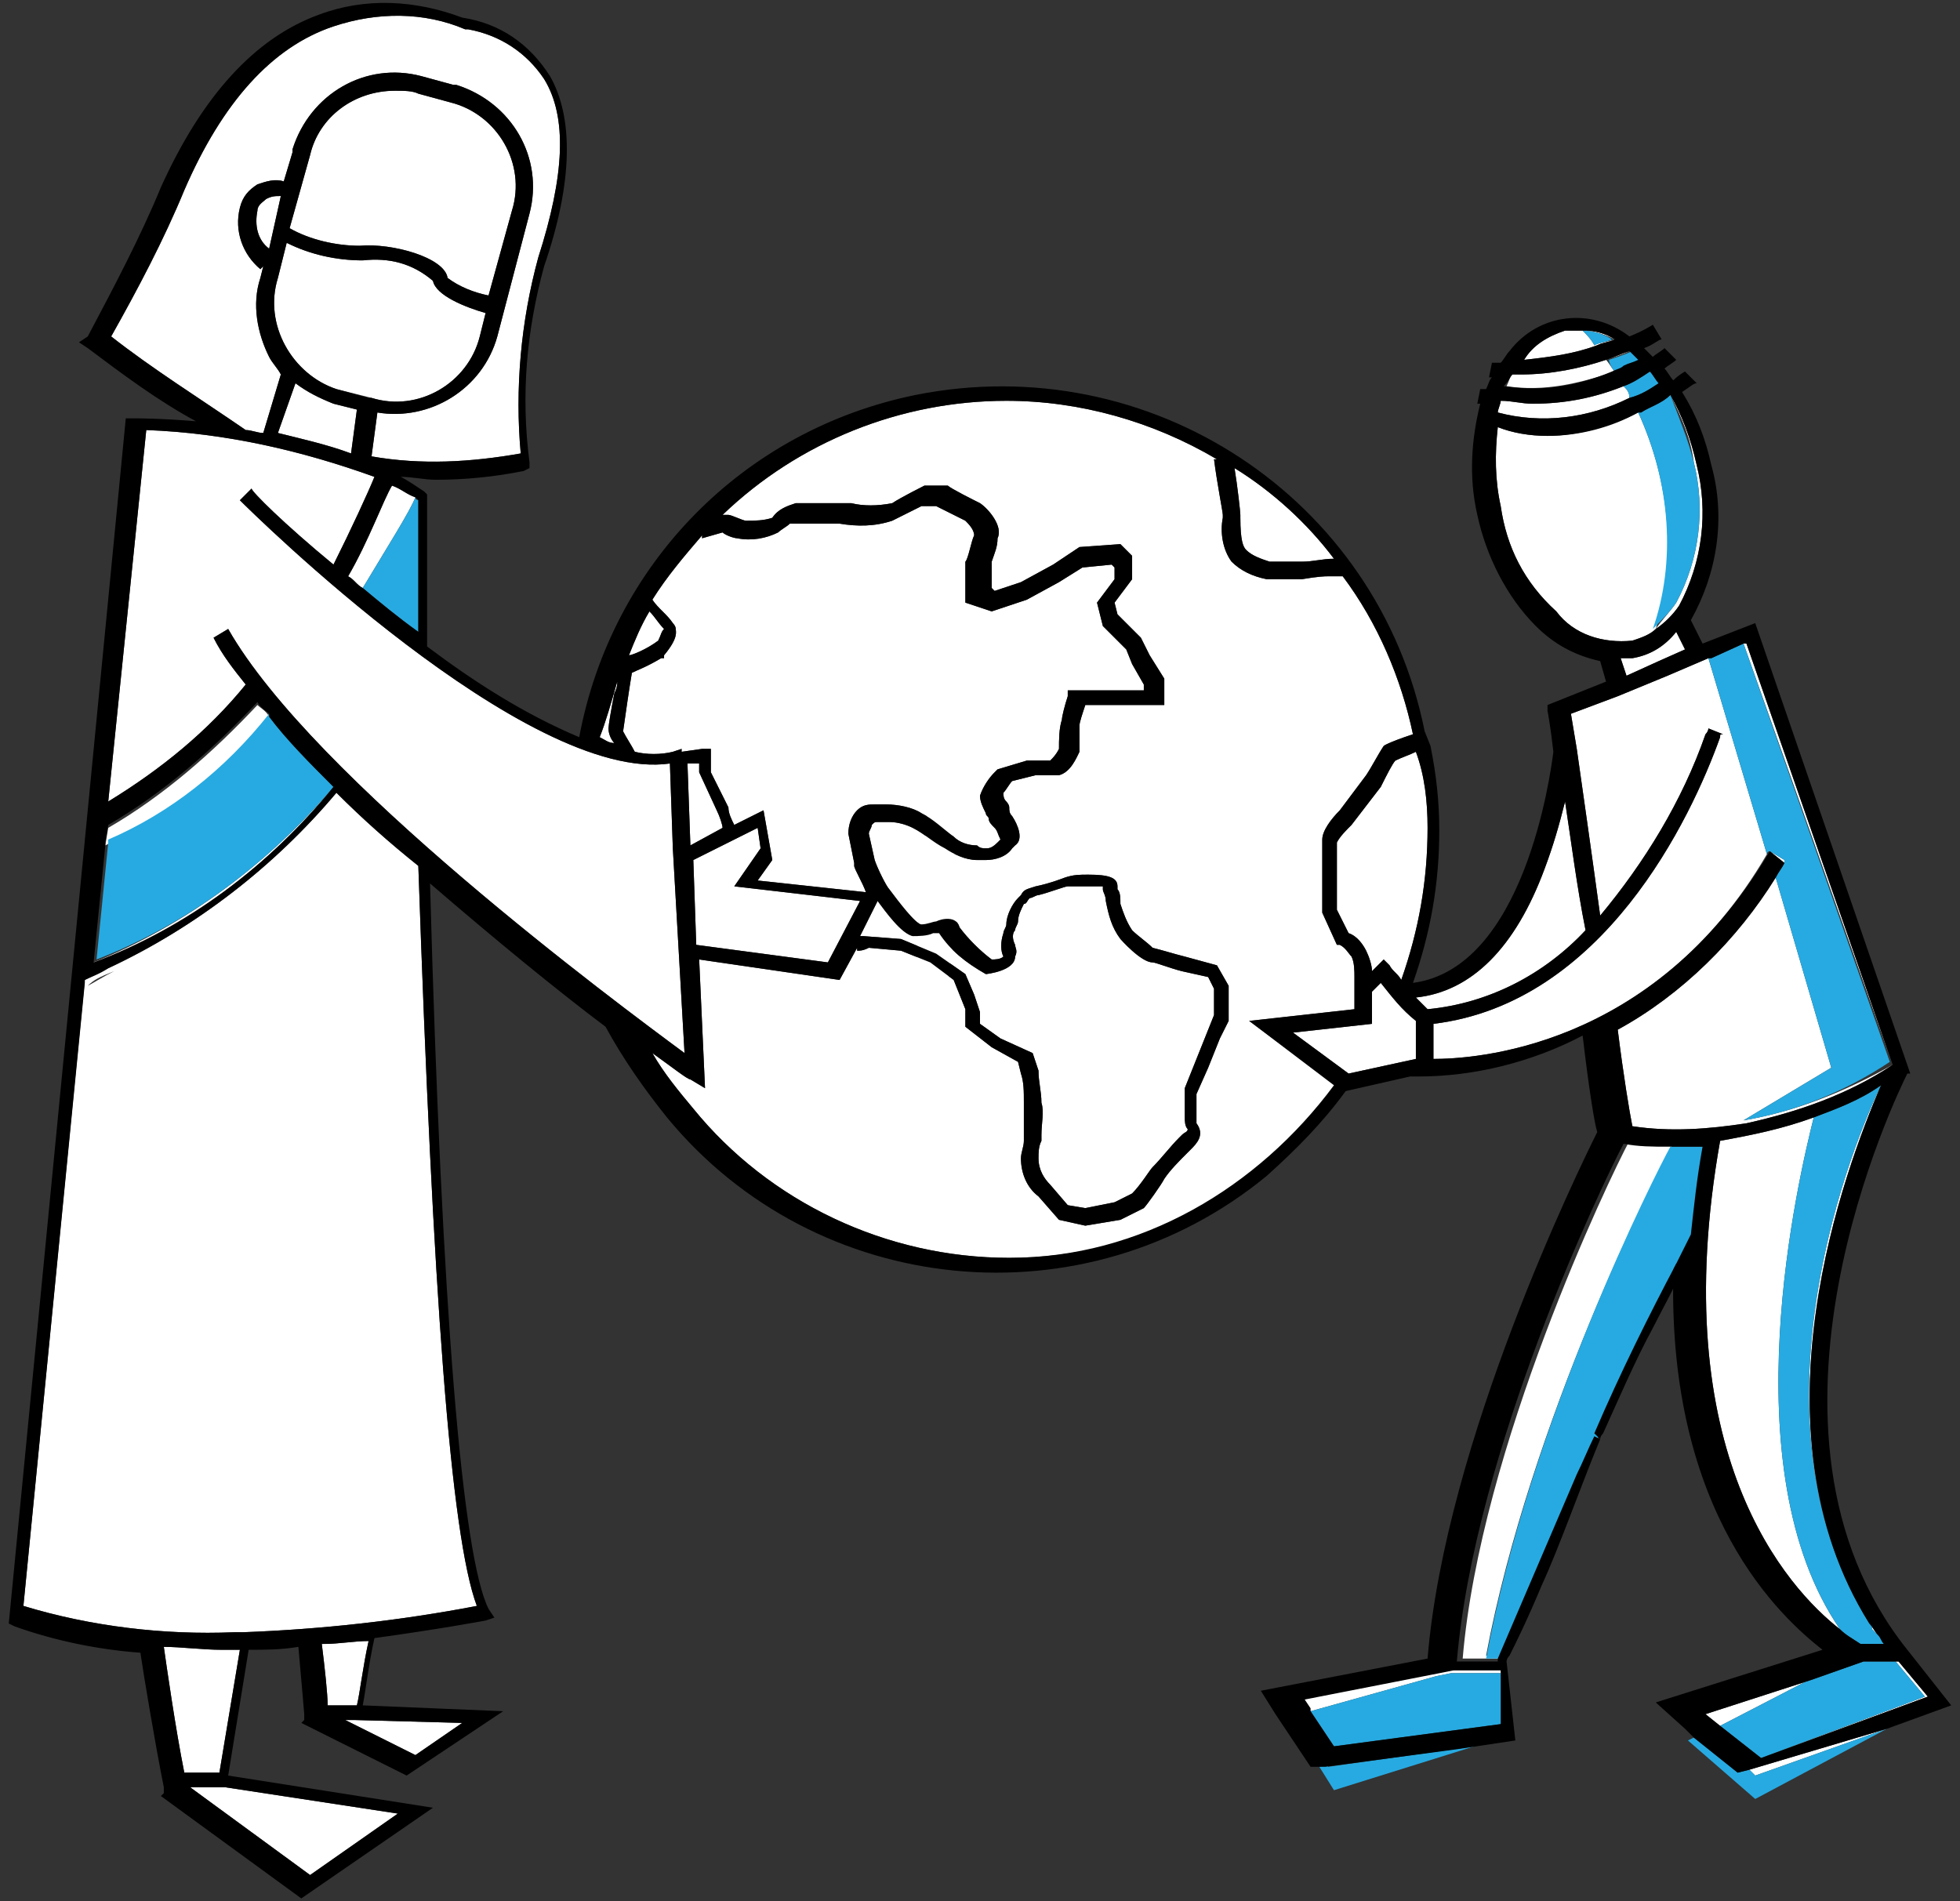 <?xml version="1.0" encoding="UTF-8" standalone="no"?>
<!-- Generator: Adobe Illustrator 27.9.0, SVG Export Plug-In . SVG Version: 6.00 Build 0)  -->

<svg
   version="1.1"
   id="Layer_1"
   x="0px"
   y="0px"
   viewBox="0 0 67 65"
   xml:space="preserve"
   sodipodi:docname="Change-the-world.svg"
   inkscape:version="1.1.2 (0a00cf5339, 2022-02-04)"
   width="67"
   height="65"
   xmlns:inkscape="http://www.inkscape.org/namespaces/inkscape"
   xmlns:sodipodi="http://sodipodi.sourceforge.net/DTD/sodipodi-0.dtd"
   xmlns="http://www.w3.org/2000/svg"
   xmlns:svg="http://www.w3.org/2000/svg"><rect x="0" y="0" width="67" height="65" fill="#333333" stroke="none"/><defs
   id="defs136" /><sodipodi:namedview
   id="namedview134"
   pagecolor="#ffffff"
   bordercolor="#666666"
   borderopacity="1.0"
   inkscape:pageshadow="2"
   inkscape:pageopacity="0"
   inkscape:pagecheckerboard="0"
   showgrid="false"
   inkscape:zoom="5.8456376"
   inkscape:cx="10.862801"
   inkscape:cy="39.687715"
   inkscape:window-width="1916"
   inkscape:window-height="1029"
   inkscape:window-x="1920"
   inkscape:window-y="49"
   inkscape:window-maximized="1"
   inkscape:current-layer="Layer_1" />
<style
   type="text/css"
   id="style2">
	.st0{fill:#FFFFFF;}
	.st1{fill:#27AAE1;}
</style>


<path
   id="Path_1805"
   class="st0"
   d="m 31.5,40 1.3,-9.3 -0.8,-7 -1.2,16.1 z" />


<g
   id="g131"
   transform="translate(-6.2,-3.798)">
	<path
   class="st0"
   d="m 29.2,29.5 0.3,-0.1 v 0.1 l 0.7,-0.1 h 0.3 v 0.8 l 0.6,1.2 c 0,0.2 0.1,0.4 0.2,0.6 l 1,-0.5 0.3,1.7 -0.5,0.7 3.7,0.4 C 35.7,34 35.4,33.5 35.4,33.4 v -0.1 l -0.2,-1 c 0,-0.3 0.1,-0.6 0.3,-0.8 0.2,-0.2 0.4,-0.2 0.6,-0.2 0.1,0 0.2,0 0.4,0 0.4,0 0.9,0.1 1.2,0.3 0.4,0.2 0.7,0.5 1.1,0.8 0.2,0.2 0.5,0.3 0.8,0.3 0.1,0.1 0.2,0.1 0.3,0.1 0.1,0 0.2,0 0.4,-0.2 l 0.1,-0.1 C 40.3,32.3 40.3,32.2 40.2,32.1 40.1,32 40,31.9 40,31.8 40,31.7 39.9,31.7 39.9,31.6 39.8,31.4 39.7,31.2 39.7,31 39.8,30.7 40,30.4 40.2,30.2 l 0.1,-0.1 1,-0.3 h 0.1 c 0.2,0 0.5,0 0.7,0 0.1,-0.1 0.2,-0.2 0.3,-0.4 0,-0.3 0,-0.7 0.1,-1 0,-0.1 0.1,-0.5 0.2,-0.8 v -0.2 h 2.6 V 27.2 L 44.9,26.5 44.7,26 43.9,25.2 43.7,24.4 44.3,23.6 v -0.4 l -0.1,-0.1 -1,0.1 -0.8,0.5 -1.1,0.6 -1.2,0.4 -0.9,-0.3 V 23 c 0.1,-0.1 0.2,-0.7 0.3,-0.9 0,-0.2 -0.2,-0.4 -0.3,-0.5 -0.2,-0.1 -0.8,-0.4 -1,-0.5 h -0.5 c -0.2,0.1 -0.8,0.4 -1,0.5 -0.6,0.2 -1.2,0.2 -1.8,0.1 -0.1,0 -0.3,0 -0.4,0 -0.2,0 -0.4,0 -0.6,0 -0.2,0 -0.3,0 -0.5,0 -0.1,0 -0.1,0 -0.2,0 -0.1,0.1 -0.3,0.2 -0.4,0.3 -0.4,0.2 -0.9,0.3 -1.4,0.2 -0.1,0 -0.4,-0.1 -0.5,-0.2 l -0.7,0.2 v -0.1 c -0.6,0.7 -1.2,1.4 -1.7,2.2 0.2,0.3 0.5,0.5 0.7,0.8 0,0 0.1,0.1 0.1,0.2 0,0.1 0.1,0.3 -0.4,0.9 v 0.1 h -0.1 c -0.5,0.3 -0.8,0.4 -1,0.5 -0.1,0.6 -0.2,1.3 -0.3,2 0.1,0.2 0.3,0.5 0.4,0.7 0.4,0.1 0.9,0.1 1.3,0 z m 2.1,2.3 c 0,0 0.1,0 0,0 z"
   id="path9" />
	<path
   class="st0"
   d="m 29.7,29.9 0.1,2.8 1.1,-0.6 c 0,-0.1 -0.1,-0.4 -0.2,-0.6 l -0.6,-1.3 v -0.3 c 0,0 -0.4,0 -0.4,0 z"
   id="path11" />
	<path
   class="st0"
   d="m 39.9,37.1 c -0.7,-0.4 -1.2,-0.8 -1.6,-1.4 -0.1,0 -0.1,0 -0.2,0 -0.2,0.1 -0.5,0.1 -0.7,0.1 C 37,35.7 36.5,35 36.2,34.6 l -0.6,1.2 h 0.1 l 1.3,0.1 1.2,0.5 1,0.7 0.3,0.7 0.2,0.6 v 0.4 l 0.7,0.5 1.1,0.5 0.2,0.6 c 0,0.4 0.1,0.7 0.1,1.1 0.1,0.3 0,0.7 0,1.1 0,0 0,0.1 0,0.2 -0.1,0.2 -0.1,0.4 -0.1,0.6 0,0.4 0.2,0.7 0.4,0.9 l 0.6,0.7 0.6,0.1 1,-0.2 0.6,-0.3 c 0.3,-0.3 0.6,-0.8 0.7,-0.9 0.3,-0.3 0.6,-0.7 0.9,-1 l 0.1,-0.1 c 0.1,-0.1 0.2,-0.1 0.2,-0.2 -0.1,-0.1 -0.1,-0.3 -0.1,-0.4 0,-0.3 0,-0.6 0,-0.9 V 41 l 0.4,-1 0.4,-1 0.2,-0.5 V 37.6 L 47.5,37.2 46.6,37 c -0.4,-0.1 -0.9,-0.3 -1,-0.3 -0.4,0 -1.1,-0.8 -1.1,-0.8 -0.3,-0.4 -0.4,-0.8 -0.5,-1.3 0,-0.2 -0.1,-0.3 -0.1,-0.4 v -0.1 c -0.2,0 -0.3,0 -0.5,0 -0.2,0 -0.5,0 -0.7,0 -0.1,0 -0.6,0.2 -1,0.3 -0.1,0 -0.2,0.1 -0.3,0.1 -0.1,0.1 -0.1,0.2 -0.2,0.2 -0.1,0.2 -0.2,0.4 -0.2,0.6 0,0.1 -0.1,0.2 -0.1,0.3 -0.1,0.1 -0.1,0.3 0,0.5 0,0.1 0.1,0.2 0,0.4 0,0.5 -1,0.6 -1,0.6 z"
   id="path13" />
	<polygon
   class="st0"
   points="32.1,32.1 29.9,33.2 30,36.1 34.5,36.7 35.6,34.6 31.3,34.1 32.2,32.8 "
   id="polygon15" />
	<path
   class="st0"
   d="m 48.6,21.5 c 0,0.8 0.1,1 0.2,1.1 0.2,0.2 0.5,0.3 0.8,0.4 h 0.1 c 0.1,0 0.3,0 0.4,0 0.1,0 0.3,0 0.4,0 0.1,0 0.1,0 0.2,0 0.4,0 0.7,-0.1 1.1,-0.1 -0.9,-1.2 -2.1,-2.3 -3.4,-3.1 0.1,0.6 0.2,1.5 0.2,1.6 z"
   id="path17" />
	<path
   class="st0"
   d="m 28.9,25.3 c -0.2,-0.2 -0.3,-0.4 -0.5,-0.6 -0.3,0.5 -0.5,1 -0.7,1.5 0.1,0 0.6,-0.2 1,-0.5 0.1,-0.2 0.1,-0.3 0.2,-0.4 z"
   id="path19" />
	<path
   class="st0"
   d="m 18.9,17.4 c 1.6,0.5 3.3,-0.5 3.7,-2.1 l 0.2,-0.8 C 22.1,14.3 21.1,13.9 21,13.4 20.3,12.8 19.5,12.6 18.6,12.7 17.7,12.7 16.8,12.5 16,12.1 l -0.3,1.2 c -0.5,1.6 0.5,3.3 2,3.8 l 1.2,0.3 c 0,0 0,0 0,0 z"
   id="path21" />
	<path
   class="st0"
   d="m 53.4,30.7 -1,1.3 c -0.2,0.2 -0.4,0.4 -0.5,0.6 v 2.3 l 0.4,0.8 c 0.3,0.1 0.5,0.4 0.6,0.6 0.1,0.2 0.2,0.5 0.2,0.7 l 0.4,-0.4 0.2,0.2 c 0.1,0.2 0.3,0.3 0.4,0.5 0.6,-1.7 0.9,-3.4 0.9,-5.2 0,-0.9 -0.1,-1.8 -0.4,-2.6 -0.2,0.1 -0.5,0.2 -0.7,0.3 -0.1,0.1 -0.3,0.5 -0.5,0.9 z"
   id="path23" />
	<path
   class="st0"
   d="m 16.3,16.9 -0.6,1.7 c 0.8,0.2 1.7,0.4 2.5,0.7 l 0.2,-1.5 -0.8,-0.2 c -0.5,-0.2 -0.9,-0.4 -1.3,-0.7 z"
   id="path25" />
	<path
   class="st0"
   d="m 20.5,20.9 c 0,-0.1 -0.1,-0.1 0,0 -0.1,0 0,0 0,0 z"
   id="path27" />
	<path
   class="st0"
   d="m 27,28.7 c 0,-0.1 0.1,-0.7 0.2,-1.2 0.1,-0.2 0.1,-0.3 0.1,-0.4 -0.2,0.7 -0.4,1.4 -0.6,1.9 0.2,0.1 0.3,0.2 0.5,0.2 C 27.1,29.1 27,28.9 27,28.7 Z"
   id="path29" />
	<path
   class="st0"
   d="m 15.2,18.6 0.6,-2 C 15.7,16.4 15.5,16.2 15.4,16 15,15.2 14.8,14.2 15.1,13.3 L 15.2,12.9 15.1,13 C 14.5,12.5 14.2,11.7 14.4,10.9 14.5,10.5 14.7,10.3 15,10.1 15.3,10 15.6,9.9 15.9,10 l 0.3,-1 c 0,-0.1 0,-0.1 0,-0.1 0.6,-1.9 2.5,-3 4.4,-2.5 l 1.1,0.3 c 0.1,0 0.1,0 0.1,0 1.9,0.6 3,2.5 2.5,4.4 l -1.1,4.2 c -0.5,1.8 -2.3,2.9 -4.1,2.6 l -0.2,1.5 c 1.7,0.3 3.4,0.2 5.1,-0.1 -0.2,-2.2 0,-4.5 0.6,-6.7 0.9,-2.8 1,-4.8 0.2,-6.1 C 24.2,5.6 23.3,5 22.2,4.8 h -0.1 c -1.4,-0.6 -3,-0.6 -4.5,-0.1 -2.1,0.7 -3.8,2.6 -5.1,5.6 -0.7,1.7 -1.6,3.4 -2.5,5 1.4,1.1 3,2.1 4.6,3.2 0.2,0 0.4,0.1 0.6,0.1 z"
   id="path31" />
	<polygon
   class="st0"
   points="66,64.3 66.2,64.5 70.7,62.9 "
   id="polygon33" />
	<path
   class="st0"
   d="m 61.4,15.4 c -0.3,-0.2 -0.7,-0.3 -1,-0.3 h -0.1 c 0.3,0 0.7,0.1 1.1,0.3 -0.3,0.1 -0.5,0.1 -0.7,0.2 -0.1,-0.2 -0.3,-0.4 -0.4,-0.5 0,0 0,0 -0.1,0 -0.2,0 -0.4,0 -0.5,0 -0.6,0.2 -1.1,0.5 -1.4,1 0.9,-0.1 1.7,-0.2 2.5,-0.5 0.2,-0.1 0.4,-0.1 0.6,-0.2 z"
   id="path35" />
	<polygon
   class="st0"
   points="55.3,61.1 55.8,61 57.5,61 57.8,62.7 57.9,62.7 57.5,60.9 55.8,60.9 55.3,61 50.7,61.9 50.9,62.2 51,62.3 "
   id="polygon37" />
	<path
   class="st0"
   d="M 15.3,10.6 C 15.2,10.7 15,10.8 15,11 c -0.1,0.5 0,1 0.4,1.3 l 0.4,-1.8 c -0.2,0 -0.3,0 -0.5,0.1 z"
   id="path39" />
	<path
   class="st0"
   d="m 63.4,42.9 v 0 c -0.5,0 -1,0 -1.5,-0.1 -0.7,1.3 -5.1,10.5 -5.7,17.7 H 57 57.6 V 60.4 H 57 c 1.5,-8 5.8,-16.5 6.4,-17.5 z"
   id="path41" />
	<path
   class="st0"
   d="m 62,26.3 c -0.1,0 -0.3,0 -0.4,0 l 0.2,0.6 1.1,-0.5 0.9,-0.4 -0.3,-0.6 c -0.4,0.5 -0.9,0.8 -1.5,0.9 z"
   id="path43" />
	<path
   class="st0"
   d="m 61.9,17.4 v 0 c 0,-0.2 -0.1,-0.3 -0.2,-0.4 -1,0.4 -2,0.6 -3.1,0.6 -0.4,0 -0.7,-0.1 -1.1,-0.1 0,0.1 -0.1,0.3 -0.1,0.4 1.5,0.4 3.1,0.2 4.5,-0.5 z"
   id="path45" />
	<path
   class="st0"
   d="m 62.8,25.3 c 0.3,-0.2 0.6,-0.5 0.8,-0.8 0.8,-1.5 1,-3.2 0.6,-4.8 C 64,18.8 63.7,18 63.3,17.3 v 0 c 0.4,0.8 0.7,1.5 0.8,2.3 0.4,1.6 0.2,3.3 -0.6,4.8 -0.2,0.3 -0.5,0.6 -0.7,0.9 0.7,-2.4 0.5,-5 -0.6,-7.4 -1,0.5 -2.1,0.8 -3.1,0.8 -0.6,0 -1.2,-0.1 -1.7,-0.3 -0.1,0.9 -0.1,1.8 0.1,2.7 0.2,1.4 0.8,2.6 1.9,3.6 0.6,0.8 1.6,1.1 2.6,1 0.3,-0.1 0.6,-0.2 0.8,-0.4 z"
   id="path47" />
	<path
   class="st0"
   d="m 62.6,16.5 c 0.1,0.1 0.2,0.3 0.3,0.4 -0.1,-0.1 -0.2,-0.3 -0.3,-0.4 z"
   id="path49" />
	<path
   class="st0"
   d="m 61.4,16.5 c -0.1,-0.1 -0.2,-0.3 -0.3,-0.4 0.3,-0.1 0.6,-0.2 0.8,-0.3 -0.3,0.1 -0.5,0.2 -0.8,0.3 -0.9,0.3 -1.9,0.5 -2.9,0.5 -0.1,0 -0.2,0 -0.3,0 -0.1,0.1 -0.1,0.2 -0.2,0.4 1.3,0.2 2.5,-0.1 3.7,-0.5 z"
   id="path51" />
	<path
   class="st0"
   d="m 18.1,23.5 c 0.2,0.1 0.3,0.3 0.5,0.4 0.6,0.5 1.2,1 1.9,1.5 v 0 c -0.7,-0.5 -1.3,-1 -1.9,-1.5 0.9,-1.5 1.6,-2.6 1.8,-3.1 -0.3,-0.1 -0.5,-0.3 -0.8,-0.4 -0.3,0.5 -0.8,1.9 -1.5,3.1 z"
   id="path53" />
	<path
   class="st0"
   d="m 29.2,32.8 -0.1,-2.9 c -4.9,0.7 -14.3,-8.6 -14.7,-9 l 0.4,-0.4 c 0,0.1 1.1,1.2 2.8,2.6 0.6,-1.2 1.2,-2.5 1.4,-3 -2.5,-0.9 -5.1,-1.5 -7.8,-1.6 L 9.9,31.2 c 1.8,-1.1 3.4,-2.4 4.7,-4 -0.4,-0.5 -0.8,-1 -1.1,-1.6 L 14,25.3 c 2.9,5.1 13.3,12.8 15.6,14.5 z"
   id="path55" />
	<path
   class="st0"
   d="m 66.6,33 -2,-6.7 -1.4,0.6 -1.7,0.7 -1.6,0.6 0.2,1.2 c 0.2,1.4 0.5,3.5 0.8,5.7 1.5,-1.8 2.8,-3.9 3.6,-6.2 0.1,-0.1 0.1,-0.2 0.1,-0.2 l 0.5,0.2 c -0.1,0 -0.1,0 -0.1,0.1 -1,2.8 -4,9.1 -9.8,9.8 V 40 c 1.3,0 7.5,-0.3 11.4,-7 0,-0.1 0,0 0,0 z"
   id="path57" />
	<path
   class="st0"
   d="m 53.4,37.4 -0.3,0.3 v 1.1 l -2.7,0.3 1.9,1.4 2.3,-0.5 v -1.3 c -0.5,-0.4 -0.8,-0.8 -1.2,-1.3 z"
   id="path59" />
	<path
   class="st0"
   d="m 66.7,32.9 0.5,0.4 c 0,0 0,0 0,-0.1 z"
   id="path61" />
	<path
   class="st0"
   d="m 52.5,38.3 v -0.5 c 0,-0.2 0,-0.5 0,-0.6 0,-0.2 0,-0.5 -0.1,-0.7 C 52.3,36.4 52.2,36.2 52,36.1 H 51.9 L 51.4,35 v -2.5 c 0,-0.3 0.3,-0.7 0.6,-1 l 0.9,-1.2 c 0.2,-0.3 0.4,-0.7 0.6,-1 0,0 0.1,-0.1 1,-0.4 -0.4,-1.9 -1.2,-3.8 -2.4,-5.4 h -0.5 c -0.1,0 -0.3,0 -0.9,0.1 h -0.1 c -0.1,0 -0.1,0 -0.2,0 -0.1,0 -0.2,0 -0.3,0 -0.2,0 -0.3,0 -0.5,0 H 49.5 C 49,23.5 48.6,23.3 48.3,23 48,22.6 47.9,22 48,21.5 v -0.1 c 0,-0.1 -0.2,-1.1 -0.3,-1.9 h 0.1 c -2.2,-1.3 -4.7,-2 -7.2,-2 -3.6,0 -7.1,1.4 -9.7,3.9 h 0.1 0.1 c 0.1,0 0.5,0.2 0.6,0.2 0.3,0 0.6,0 0.9,-0.1 0.2,-0.3 0.5,-0.4 0.8,-0.5 0.1,0 0.1,0 0.2,0 0.3,0 0.5,0 0.7,0 0.2,0 0.3,0 0.4,0 0.2,0 0.4,0 0.6,0 0.4,0.1 0.9,0.1 1.4,0 0.3,-0.2 1.1,-0.6 1.1,-0.6 h 0.1 0.6 0.1 c 0.1,0.1 0.9,0.5 1.1,0.6 0.3,0.2 0.8,0.8 0.6,1.2 0,0.3 -0.1,0.5 -0.2,0.8 v 0.9 l 0.1,0.1 0.9,-0.3 1.1,-0.6 0.9,-0.6 1.4,-0.1 0.4,0.4 v 0.8 l -0.6,0.8 0.1,0.4 0.8,0.8 0.3,0.6 0.5,0.8 v 0.9 h -2.7 c -0.1,0.3 -0.2,0.6 -0.2,0.7 0,0.2 0,0.5 0,0.8 v 0.1 c -0.1,0.2 -0.3,0.7 -0.7,0.8 -0.2,0 -0.5,0 -0.8,0 l -0.8,0.2 c -0.1,0.1 -0.2,0.3 -0.3,0.4 0,0.1 0,0.2 0.1,0.3 0,0 0.1,0.1 0.1,0.2 0,0.1 0,0.2 0.1,0.3 0.2,0.3 0.4,0.8 0.1,1 l -0.1,0.1 c -0.2,0.3 -0.6,0.4 -0.9,0.4 -0.1,0 -0.2,0 -0.3,0 -0.4,0 -0.8,-0.2 -1.1,-0.4 -0.4,-0.2 -0.7,-0.5 -1.1,-0.7 -0.2,-0.1 -0.5,-0.2 -0.8,-0.2 -0.2,0 -0.3,0 -0.4,0 -0.1,0 -0.1,0 -0.2,0.1 0,0.1 -0.1,0.2 -0.1,0.3 l 0.2,0.9 c 0.1,0.3 0.4,0.9 0.5,1 0.3,0.4 0.9,1.2 1.1,1.2 0.2,0 0.4,-0.1 0.5,-0.1 0.2,-0.1 0.7,-0.2 0.8,0.2 0.3,0.4 0.7,0.8 1.1,1.1 0.1,0 0.3,0 0.4,-0.1 -0.1,-0.2 -0.1,-0.5 0,-0.8 0,-0.1 0.1,-0.2 0.1,-0.3 0,-0.3 0.2,-0.7 0.4,-0.9 0.1,-0.1 0.1,-0.1 0.1,-0.1 0.1,-0.2 0.2,-0.2 0.5,-0.3 0.5,-0.1 1,-0.3 1,-0.3 0.3,-0.1 0.5,-0.1 0.8,-0.1 0.7,0 1,0.1 1,0.4 v 0.1 c 0.1,0.1 0.1,0.3 0.1,0.5 0.1,0.3 0.2,0.6 0.4,0.9 0.2,0.2 0.5,0.4 0.7,0.6 0.4,0.1 0.7,0.2 1.1,0.3 l 1.1,0.3 0.4,0.7 v 1.2 l -0.3,0.6 -0.4,1 -0.4,0.9 c 0,0.4 0,0.7 0,1 0.3,0.4 0,0.7 -0.2,0.9 l -0.1,0.1 c -0.3,0.3 -0.6,0.6 -0.8,0.9 -0.1,0.2 -0.6,0.9 -0.7,1 l -0.8,0.4 -1.2,0.2 -0.9,-0.2 -0.7,-0.8 c -0.4,-0.3 -0.6,-0.8 -0.6,-1.3 0,-0.2 0.1,-0.4 0.1,-0.6 0,-0.1 0,-0.1 0,-0.2 0,-0.4 0,-0.7 0,-1.1 0,-0.4 0,-0.7 -0.1,-1 L 41,40.1 40.1,39.6 39.2,38.9 V 38.3 L 39,37.8 38.8,37.3 38,36.7 37,36.3 35.9,36.2 c -0.2,0.1 -0.3,0.1 -0.4,0.1 v -0.1 l -0.6,1.1 -4.8,-0.7 0.2,4.4 -0.5,-0.3 c -0.1,0 -0.6,-0.4 -1.3,-0.9 0.4,0.7 0.9,1.3 1.4,1.9 2.6,3.2 6.6,5.1 10.8,5.1 4.5,0 8.7,-2.2 11.3,-5.8 l -3.1,-2.3 z"
   id="path63" />
	<path
   class="st0"
   d="m 59.7,31.2 c -0.2,0.8 -0.4,1.5 -0.7,2.3 -1,2.7 -2.5,4.2 -4.4,4.4 0.2,0.2 0.3,0.3 0.4,0.4 2.1,-0.2 4,-1.2 5.4,-2.7 -0.3,-1.5 -0.5,-3.1 -0.7,-4.4 z"
   id="path65" />
	<polygon
   class="st0"
   points="66.4,63.9 72.1,61.8 71.1,60.6 71,60.6 72,61.8 66.4,63.9 "
   id="polygon67" />
	<path
   class="st0"
   d="m 68.2,42 c -1.1,0.4 -2.1,0.6 -3.2,0.8 -1.9,10.7 2.3,15.3 4.1,16.7 C 65.3,54 67.7,44 68.2,42 Z"
   id="path69" />
	<polygon
   class="st0"
   points="65,62.8 67.9,61.3 64.5,62.4 "
   id="polygon71" />
	<path
   class="st0"
   d="m 70.9,40.2 -5,-14.4 h -0.1 l 5.1,14.4 c -1.6,0.9 -3.3,1.6 -5.1,1.9 l 3,-1.8 -1.9,-6.5 v 0 c -1.3,2.1 -3.2,4 -5.4,5.2 0.2,1.6 0.4,2.8 0.5,3.3 1.3,0.2 2.6,0.1 3.9,-0.1 1.8,-0.4 3.5,-1 5,-2 z"
   id="path73" />
	<path
   class="st0"
   d="m 70.1,59.3 c 0.1,0.1 0.1,0.2 0.1,0.2 l 0.2,0.2 C 70.3,59.6 70.2,59.4 70.1,59.3 65.9,52.6 69.3,43.7 70.5,40.9 v 0 c -1.3,2.7 -4.6,11.7 -0.4,18.4 z"
   id="path75" />
	<path
   class="st0"
   d="m 21.5,13.3 c 0.4,0.3 0.9,0.5 1.4,0.6 L 23.7,11 C 24.2,9.4 23.2,7.7 21.6,7.3 L 20.5,7 C 20.3,6.9 20,6.9 19.7,6.9 c -1.4,0 -2.6,0.9 -2.9,2.2 l -0.7,2.5 c 0.7,0.4 1.6,0.6 2.4,0.6 1.1,-0.1 2.9,0.4 3,1.1 z"
   id="path77" />
	<polygon
   class="st0"
   points="12.7,64.9 16.8,67.9 19.8,65.8 13.9,64.9 "
   id="polygon79" />
	<polygon
   class="st0"
   points="18,62.6 20.4,63.8 22,62.7 18.3,62.6 "
   id="polygon81" />
	<path
   class="st0"
   d="M 15.4,28.3 C 15.3,28.1 15.1,28 15,27.9 13.5,29.5 11.8,31 9.9,32.1 l -0.1,0.6 c 2.2,-1.1 4.1,-2.6 5.6,-4.4 z"
   id="path83" />
	<path
   class="st0"
   d="m 11.8,60.1 c 0.1,0.7 0.4,2.8 0.7,4.3 h 1.2 l 0.7,-4.2 c -0.2,0 -0.4,0 -0.6,0 -0.7,0 -1.4,-0.1 -2,-0.1 z"
   id="path85" />
	<path
   class="st0"
   d="m 17.6,30.7 v 0 c -2.2,2.6 -5,4.7 -8.2,6 v 0.1 c 3.2,-1.3 6,-3.4 8.2,-6.1 z"
   id="path87" />
	<path
   class="st0"
   d="m 17.2,60 c 0.1,0.8 0.2,1.7 0.2,2.1 h 1 c 0.1,-0.4 0.2,-1.3 0.4,-2.2 -0.5,0 -1,0.1 -1.6,0.1 z"
   id="path89" />
	<path
   class="st0"
   d="m 9.1,37.3 v 0 L 7,58.7 c 2.3,0.7 4.8,1 7.2,0.9 h 0.3 c 2.7,-0.1 5.4,-0.4 8,-0.9 -0.9,-2.4 -1.5,-10.7 -2,-25.3 -1,-0.8 -1.9,-1.6 -2.8,-2.5 -2.1,2.5 -4.8,4.6 -7.8,6 m -0.7,0.6 v 0 C 9.4,37.3 9.6,37.2 10.1,37 9.7,37.2 9.4,37.4 9.2,37.5 Z"
   id="path91" />
	<path
   class="st1"
   d="m 20.5,25.4 c 0,-1.7 0,-3.9 0,-4.5 v 0 c 0,0 -0.1,0 -0.1,-0.1 -0.2,0.5 -0.9,1.6 -1.8,3.1 0.6,0.5 1.2,1 1.9,1.5 z"
   id="path93" />
	<path
   class="st1"
   d="m 17.6,30.7 c -0.8,-0.8 -1.6,-1.6 -2.2,-2.4 0,0 0,0 0,-0.1 -1.5,1.9 -3.4,3.4 -5.5,4.3 v 0.1 l -0.4,4 c 3.1,-1.2 5.9,-3.3 8.1,-5.9 z"
   id="path95" />
	<path
   class="st1"
   d="m 61.3,15.4 c -0.3,-0.2 -0.7,-0.3 -1,-0.3 0.1,0.1 0.3,0.3 0.4,0.5 0.2,-0.1 0.4,-0.1 0.6,-0.2 z"
   id="path97" />
	<path
   class="st1"
   d="m 62.9,16.9 c -0.1,-0.1 -0.2,-0.3 -0.3,-0.4 -0.3,0.2 -0.6,0.4 -0.9,0.5 0.1,0.1 0.2,0.2 0.2,0.4 0.4,-0.1 0.7,-0.3 1,-0.5 z"
   id="path99" />
	<path
   class="st1"
   d="m 62.7,25.3 c 0.3,-0.3 0.6,-0.6 0.8,-0.9 0.8,-1.5 1,-3.2 0.6,-4.8 -0.2,-0.8 -0.5,-1.5 -0.8,-2.3 -0.3,0.3 -0.7,0.4 -1,0.6 0,0 0,0 -0.1,0 1.1,2.4 1.3,5.1 0.5,7.4 z"
   id="path101" />
	<path
   class="st1"
   d="m 61.4,16.5 c 0.1,0 0.2,-0.1 0.4,-0.2 0.1,-0.1 0.3,-0.1 0.5,-0.2 v 0 C 62.2,16 62.1,15.9 62,15.8 c -0.2,0.1 -0.5,0.2 -0.8,0.3 0,0.1 0.1,0.3 0.2,0.4 z"
   id="path103" />
	<path
   class="st1"
   d="m 65.8,42.1 c 1.8,-0.3 3.5,-1 5,-2 l -5,-14.3 -1.1,0.5 h -0.1 l 2,6.7 c 0,0 0,-0.1 0.1,-0.1 l 0.5,0.3 c 0,0 0,0 0,0.1 v 0 c -0.1,0.2 -0.2,0.3 -0.3,0.5 l 1.9,6.5 z"
   id="path105" />
	<polygon
   class="st1"
   points="65,62.8 65,62.8 66.4,63.9 72,61.8 71,60.6 69.9,60.6 68.2,61.2 67.9,61.3 "
   id="polygon107" />
	<path
   class="st1"
   d="m 69.1,59.5 c 0.2,0.2 0.4,0.3 0.7,0.5 h 0.8 c -0.1,-0.1 -0.1,-0.2 -0.2,-0.3 l -0.2,-0.2 c 0,0 0,-0.1 -0.1,-0.2 -4.2,-6.7 -0.9,-15.7 0.4,-18.4 -0.7,0.5 -1.5,0.8 -2.3,1.1 -0.5,2 -2.9,12 0.9,17.5 z"
   id="path109" />
	<polygon
   class="st1"
   points="63.9,63.3 66.2,65.3 70.7,62.9 70.7,62.9 66.2,64.5 66,64.3 65.6,64.4 64.1,63.2 "
   id="polygon111" />
	<polygon
   class="st1"
   points="51.3,64.2 51.8,65 56.6,63.5 51.6,64.2 51.6,64.1 "
   id="polygon113" />
	<path
   class="st1"
   d="m 62.6,49.1 c 0.3,-0.6 0.6,-1.3 0.9,-1.9 0,0 0,0 0,-0.1 -0.3,0.7 -0.6,1.3 -0.9,2 z"
   id="path115" />
	<path
   class="st1"
   d="m 57.6,60.4 c 0.3,-0.9 0.7,-1.7 1,-2.6 -0.5,1.3 -0.8,2.2 -1,2.6 z"
   id="path117" />
	<path
   class="st1"
   d="m 63.5,47.1 v 0 c 0.2,-0.3 0.4,-0.7 0.6,-1.1 0.1,-0.9 0.2,-1.9 0.4,-3 -0.3,0 -0.7,0 -1,0 h -0.2 c -0.5,0.9 -4.8,9.4 -6.3,17.5 h 0.5 c 0.9,-2.1 1.8,-4.3 2.7,-6.3 0.2,-0.4 0.3,-0.7 0.5,-1.1 0,0 0,-0.1 0.1,-0.1 0.9,-2.1 1.7,-4.2 2.7,-5.9 z"
   id="path119" />
	<path
   class="st1"
   d="m 60.7,53.1 v 0 c 0,-0.1 0,-0.1 0,0 0,-0.1 0,0 0,0 z"
   id="path121" />
	<polygon
   class="st1"
   points="57.8,62.7 57.5,61 55.8,61 55.3,61.1 51,62.3 51.8,63.5 "
   id="polygon123" />
	<path
   d="m 71.4,60.2 c -6,-7.5 -0.3,-19.1 0,-19.7 h 0.1 L 66.2,25.1 64.4,25.8 64,25 c 0.9,-1.6 1.2,-3.5 0.7,-5.3 -0.2,-0.9 -0.5,-1.7 -1,-2.5 0.3,-0.2 0.4,-0.3 0.5,-0.3 l -0.4,-0.4 c 0,0 -0.2,0.1 -0.4,0.3 -0.1,-0.1 -0.2,-0.3 -0.3,-0.4 0.1,-0.1 0.3,-0.2 0.4,-0.3 l -0.4,-0.4 c -0.1,0.1 -0.3,0.2 -0.4,0.3 -0.1,-0.1 -0.2,-0.2 -0.3,-0.3 0.3,-0.1 0.5,-0.3 0.6,-0.3 l -0.3,-0.5 c 0,0 -0.3,0.2 -0.8,0.4 -1.3,-1 -3.1,-0.8 -4.1,0.5 -0.1,0.1 -0.2,0.3 -0.3,0.4 -0.1,0 -0.2,0 -0.3,0 l -0.1,0.5 h 0.1 c -0.1,0.1 -0.1,0.2 -0.2,0.4 -0.1,0 -0.1,0 -0.2,0 l -0.1,0.5 h 0.1 c -0.3,1.2 -0.4,2.5 -0.1,3.8 0.3,1.4 1,2.8 2,3.8 0.6,0.6 1.3,1 2.2,1.2 l 0.2,0.7 -2,0.8 v 0.2 c 0,0 0.1,0.5 0.2,1.4 -0.1,0.8 -1,7.4 -4.8,7.9 0.6,-1.7 0.9,-3.4 0.9,-5.2 0,-1 -0.1,-1.9 -0.3,-2.9 L 54.9,28.8 C 53.3,20.8 45.5,15.7 37.5,17.3 31.6,18.5 27.1,23.1 26,29 c -1.9,-0.8 -3.6,-1.9 -5.2,-3.1 0,-2 0,-5 0,-5.1 v -0.1 l -0.1,-0.1 c -0.3,-0.2 -0.6,-0.4 -0.8,-0.5 0.4,0 0.8,0.1 1.2,0.1 1,0 2,-0.1 3,-0.3 l 0.2,-0.1 V 19.6 C 24,17.3 24.2,15.1 24.8,12.9 25.8,10 25.8,7.8 25,6.4 24.3,5.3 23.3,4.6 22,4.4 20.4,3.8 18.7,3.7 17.1,4.3 c -2.2,0.8 -4,2.8 -5.4,5.9 -0.7,1.7 -1.6,3.4 -2.5,5.1 l -0.3,0.2 0.3,0.2 c 1.2,0.9 2.4,1.8 3.7,2.5 -1.2,-0.1 -2,-0.1 -2.1,-0.1 h -0.3 l -4,41.2 0.2,0.1 c 1.4,0.5 2.9,0.8 4.3,0.9 0.1,0.7 0.5,3.1 0.8,4.6 v 0.2 l -0.1,0.1 4.8,3.5 4.5,-3.1 -7,-1.1 0.7,-4.3 c 0.6,0 1.1,0 1.7,-0.1 0.1,1.1 0.2,2.3 0.2,2.3 v 0.2 l -0.1,0.1 3.6,1.8 3.3,-2.2 -4.8,-0.2 c 0.1,-0.5 0.2,-1.4 0.4,-2.3 2.2,-0.3 3.8,-0.6 3.8,-0.6 l 0.3,-0.1 -0.2,-0.3 C 22,57 21.3,48.6 20.9,34 c 2.2,1.9 4.4,3.7 6,4.9 0.6,1.1 1.3,2.1 2.1,3.1 5.1,6.2 14.3,7.1 20.5,2 1,-0.9 1.9,-1.8 2.7,-2.9 l 2.2,-0.5 c 0.1,0 0.2,0 0.3,0 1.9,0 3.9,-0.5 5.6,-1.4 0.2,1.7 0.4,3 0.5,3.3 -0.6,1.2 -5.2,10.6 -5.8,18 l -5.7,1.1 0.5,0.8 1.2,1.8 h 0.3 0.2 l 4.5,-0.6 2,-0.3 -0.3,-2.7 c 0,0 0,-0.1 0.1,-0.2 0.2,-0.4 0.6,-1.2 1.1,-2.4 0.6,-1.3 1.3,-3.3 2,-5 l -0.2,-0.1 c -0.2,0.4 -0.4,0.9 -0.6,1.3 -0.9,2.1 -1.8,4.2 -2.7,6.3 v 0.1 H 56.8 56 c 0.6,-7.2 5,-16.4 5.7,-17.7 0.5,0.1 1,0.1 1.5,0.1 v 0 h 0.2 c 0.3,0 0.7,0 1,0 -0.2,1.1 -0.3,2.1 -0.4,3 -0.2,0.4 -0.4,0.8 -0.6,1.2 0,0 0,0 0,0.1 -0.2,8.3 3.7,11.8 5.1,12.9 l -5.7,1.8 1,0.9 0.3,0.3 1.5,1.2 0.4,-0.1 4.7,-1.4 v 0 0 l 2.2,-0.8 z m -13.9,0.7 v 1.9 l 0.3,-0.1 -6,0.8 -0.8,-1.2 v -0.1 l -0.2,-0.3 4.6,-0.9 0.5,-0.1 z m 2.2,-45.8 c 0.1,0 0.3,0 0.5,0 h 0.1 0.1 c 0.3,0 0.7,0.1 1,0.3 -0.2,0.1 -0.4,0.1 -0.6,0.2 -0.8,0.3 -1.6,0.4 -2.5,0.5 0.3,-0.5 0.8,-0.8 1.4,-1 z m -1.8,1.5 c 0.1,0 0.2,0 0.3,0 1,0 2,-0.2 2.9,-0.5 0.3,-0.1 0.5,-0.2 0.8,-0.3 0.1,0.1 0.2,0.2 0.3,0.3 v 0 c -0.2,0.1 -0.3,0.1 -0.5,0.2 -0.1,0.1 -0.2,0.1 -0.4,0.2 -1.2,0.5 -2.4,0.7 -3.7,0.5 0.2,-0.2 0.2,-0.3 0.3,-0.4 z m -0.4,0.9 c 0.4,0 0.7,0.1 1.1,0.1 1.1,0 2.1,-0.2 3.1,-0.6 0.3,-0.1 0.6,-0.3 0.9,-0.5 0.1,0.1 0.2,0.3 0.3,0.4 -0.3,0.2 -0.6,0.4 -1,0.5 v 0 c -1.4,0.7 -3,0.9 -4.5,0.5 0,-0.1 0.1,-0.3 0.1,-0.4 z m 1.9,7.2 c -1.1,-1 -1.7,-2.2 -1.9,-3.6 -0.2,-0.9 -0.2,-1.8 -0.1,-2.7 0.5,0.2 1.1,0.3 1.7,0.3 1.1,0 2.2,-0.3 3.1,-0.8 0,0 0,0 0.1,0 0.3,-0.2 0.7,-0.3 1,-0.6 v 0 c 0.4,0.7 0.7,1.5 0.9,2.4 0.4,1.6 0.2,3.3 -0.6,4.8 -0.2,0.3 -0.5,0.6 -0.8,0.8 -0.2,0.2 -0.5,0.3 -0.8,0.4 -1,0.1 -2,-0.2 -2.6,-1 z m 4.4,1.3 -0.9,0.4 -1.1,0.5 -0.2,-0.6 c 0.1,0 0.3,0 0.4,0 0.6,-0.1 1.1,-0.4 1.5,-0.9 z M 55,32.1 c 0,1.8 -0.3,3.5 -0.9,5.2 C 54,37.1 53.8,37 53.7,36.8 L 53.5,36.6 53.1,37 c 0,-0.2 -0.1,-0.5 -0.2,-0.7 -0.1,-0.2 -0.3,-0.5 -0.6,-0.6 L 51.9,34.9 V 32.6 C 52,32.4 52.2,32.2 52.4,32 l 1,-1.3 c 0.2,-0.4 0.4,-0.8 0.5,-0.9 0.2,-0.1 0.5,-0.2 0.7,-0.3 0.3,0.8 0.4,1.7 0.4,2.6 z m -3.2,-9.2 c -0.4,0 -0.7,0.1 -1.1,0.1 -0.1,0 -0.1,0 -0.2,0 -0.1,0 -0.3,0 -0.4,0 -0.1,0 -0.3,0 -0.4,0 H 49.6 C 49.3,22.9 49,22.8 48.8,22.6 48.7,22.5 48.6,22.3 48.6,21.5 v -0.1 c 0,-0.1 -0.1,-1 -0.2,-1.6 1.3,0.8 2.5,1.9 3.4,3.1 z m -23.4,1.8 c 0.2,0.2 0.3,0.4 0.5,0.6 -0.1,0.1 -0.1,0.2 -0.2,0.4 -0.4,0.3 -0.9,0.5 -1,0.5 0.2,-0.5 0.4,-1 0.7,-1.5 z m -0.6,2.1 c 0.2,-0.1 0.5,-0.2 1,-0.5 h 0.1 v -0.1 c 0.5,-0.6 0.4,-0.8 0.4,-0.9 0,-0.1 -0.1,-0.2 -0.1,-0.2 -0.2,-0.3 -0.5,-0.5 -0.7,-0.8 0.5,-0.8 1.1,-1.5 1.7,-2.2 v 0.1 L 30.9,22 c 0.1,0.1 0.4,0.2 0.5,0.2 0.5,0.1 1,0 1.4,-0.2 0.1,-0.1 0.3,-0.2 0.4,-0.3 0.1,0 0.1,0 0.2,0 0.2,0 0.3,0 0.5,0 0.2,0 0.4,0 0.6,0 0.1,0 0.3,0 0.4,0 0.6,0.1 1.2,0.1 1.8,-0.1 0.2,-0.1 0.8,-0.4 1,-0.5 h 0.5 c 0.2,0.1 0.8,0.4 1,0.5 0.1,0.1 0.3,0.3 0.3,0.5 -0.1,0.2 -0.2,0.8 -0.3,0.9 v 1.4 l 0.9,0.3 1.2,-0.4 1.1,-0.6 0.8,-0.5 1,-0.1 0.1,0.1 v 0.4 l -0.6,0.8 0.2,0.8 0.8,0.8 0.2,0.5 0.4,0.7 v 0.2 h -2.6 v 0.2 c -0.1,0.3 -0.2,0.7 -0.2,0.8 -0.1,0.3 -0.1,0.7 -0.1,1 -0.1,0.2 -0.2,0.3 -0.3,0.4 -0.2,0 -0.5,0 -0.7,0 h -0.1 l -1,0.3 -0.1,0.1 c -0.2,0.2 -0.4,0.5 -0.5,0.8 0,0.2 0.1,0.4 0.2,0.6 0,0.1 0.1,0.1 0.1,0.2 0,0.1 0.1,0.2 0.2,0.3 0.1,0.1 0.1,0.2 0.2,0.4 l -0.1,0.1 c -0.2,0.2 -0.3,0.2 -0.4,0.2 -0.1,0 -0.2,0 -0.3,-0.1 -0.3,0 -0.6,-0.1 -0.8,-0.3 -0.4,-0.3 -0.7,-0.6 -1.1,-0.8 -0.3,-0.2 -0.8,-0.3 -1.2,-0.3 -0.2,0 -0.3,0 -0.4,0 -0.2,0 -0.4,0 -0.6,0.2 -0.2,0.2 -0.3,0.5 -0.3,0.8 l 0.2,1 v 0.1 c 0,0.1 0.3,0.6 0.4,0.9 l -3.7,-0.4 0.5,-0.7 -0.3,-1.7 -1,0.5 c -0.1,-0.2 -0.2,-0.4 -0.2,-0.6 l -0.6,-1.2 v -0.8 h -0.3 l -0.7,0.1 v -0.1 l -0.3,0.1 c -0.4,0.1 -0.9,0.1 -1.3,0 -0.1,-0.2 -0.3,-0.5 -0.4,-0.7 0.1,-0.7 0.2,-1.4 0.3,-2 z m 13.1,9.3 c -0.1,-0.2 -0.1,-0.4 0,-0.5 0,-0.1 0.1,-0.2 0.1,-0.3 0,-0.2 0.1,-0.4 0.2,-0.6 0.1,0 0.1,-0.1 0.2,-0.2 0.1,0 0.2,-0.1 0.3,-0.1 0.4,-0.1 0.9,-0.3 1,-0.3 0.2,0 0.5,0 0.7,0 0.2,0 0.3,0 0.5,0 v 0.1 c 0,0.1 0.1,0.2 0.1,0.4 0.1,0.5 0.2,0.9 0.5,1.3 0,0 0.7,0.8 1.1,0.8 0.1,0 0.6,0.2 1,0.3 l 0.9,0.2 0.2,0.4 v 0.9 l -0.2,0.5 -0.4,1 -0.4,1 v 0.1 c 0,0.3 0,0.6 0,0.9 0,0.1 0,0.3 0.1,0.4 0,0.1 -0.1,0.1 -0.2,0.2 l -0.1,0.1 c -0.3,0.3 -0.6,0.7 -0.9,1 -0.1,0.1 -0.4,0.6 -0.7,0.9 l -0.6,0.3 -1,0.2 -0.6,-0.1 -0.6,-0.7 c -0.2,-0.2 -0.4,-0.5 -0.4,-0.9 0,-0.2 0,-0.4 0.1,-0.6 0,-0.1 0,-0.2 0,-0.2 0,-0.4 0.1,-0.8 0,-1.1 0,-0.4 -0.1,-0.7 -0.1,-1.1 l -0.2,-0.6 -1.1,-0.5 -0.7,-0.5 v -0.4 l -0.2,-0.6 -0.3,-0.7 -1,-0.7 -1.2,-0.5 -1.3,-0.1 h -0.1 l 0.6,-1.2 c 0.3,0.4 0.8,1.1 1.2,1.2 0.2,0 0.5,0 0.7,-0.1 0.1,0 0.1,0 0.2,0 0.4,0.6 0.9,1 1.6,1.4 0,0 1,-0.1 1,-0.6 0.1,-0.2 0,-0.3 0,-0.4 z M 30.7,31.5 c 0.1,0.2 0.2,0.5 0.2,0.6 l -1.1,0.6 -0.1,-2.8 h 0.4 v 0.3 z m 1.4,0.6 0.1,0.7 -0.9,1.3 4.3,0.5 -1.1,2.1 -4.5,-0.6 -0.1,-2.9 z m -4.8,-5 c 0,0.1 0,0.2 -0.1,0.4 -0.1,0.5 -0.2,1.1 -0.2,1.2 0,0.2 0.1,0.4 0.2,0.5 -0.2,0 -0.3,-0.1 -0.5,-0.2 0.2,-0.5 0.4,-1.2 0.6,-1.9 z m -6.9,-6.3 c 0,0 0.1,0 0,0 0.1,0.1 0.1,0.1 0.1,0.1 0,0.6 0,2.8 0,4.5 v 0 c -0.7,-0.5 -1.3,-1 -1.9,-1.5 -0.2,-0.1 -0.3,-0.3 -0.5,-0.4 0.7,-1.2 1.2,-2.6 1.5,-3.1 0.3,0.1 0.5,0.3 0.8,0.4 z M 10,15.3 c 0.9,-1.6 1.8,-3.3 2.5,-5 1.3,-3 3,-4.9 5.1,-5.6 1.5,-0.5 3.1,-0.5 4.5,0.1 h 0.1 c 1.1,0.2 2,0.8 2.6,1.7 0.8,1.3 0.7,3.3 -0.2,6.1 -0.6,2.2 -0.8,4.5 -0.6,6.7 -1.7,0.3 -3.4,0.4 -5.1,0.1 l 0.2,-1.5 c 1.8,0.3 3.6,-0.8 4.1,-2.6 l 1.1,-4.2 c 0.5,-1.9 -0.6,-3.8 -2.5,-4.4 0,0 0,0 -0.1,0 L 20.6,6.4 C 18.7,5.9 16.8,7 16.2,8.9 c 0,0 0,0 0,0.1 l -0.3,1 c -0.3,-0.1 -0.6,0 -0.9,0.1 -0.3,0.2 -0.5,0.4 -0.6,0.8 -0.2,0.8 0.1,1.6 0.7,2.1 l 0.1,-0.1 -0.1,0.4 c -0.3,0.9 -0.1,1.9 0.3,2.7 0.1,0.2 0.3,0.4 0.4,0.6 l -0.6,2 C 15,18.6 14.8,18.5 14.6,18.5 13,17.4 11.4,16.4 10,15.3 Z m 7.7,1.8 c -1.5,-0.5 -2.5,-2.2 -2,-3.8 L 16,12.1 c 0.8,0.4 1.7,0.6 2.6,0.6 0.9,-0.1 1.7,0.1 2.4,0.7 0.1,0.5 1.1,0.9 1.8,1.1 l -0.2,0.8 c -0.4,1.6 -2.1,2.6 -3.7,2.1 0,0 0,0 -0.1,0 z m 0.7,0.7 -0.2,1.5 C 17.4,19 16.5,18.8 15.7,18.6 l 0.6,-1.7 c 0.4,0.3 0.8,0.5 1.3,0.7 z m -3,-5.5 C 15,12 14.9,11.5 15,11 c 0,-0.2 0.2,-0.3 0.3,-0.4 0.2,-0.1 0.3,-0.1 0.5,-0.1 z m 0.7,-0.7 0.7,-2.5 c 0.3,-1.3 1.5,-2.2 2.9,-2.2 0.3,0 0.6,0 0.8,0.1 l 1.1,0.3 c 1.6,0.4 2.6,2.1 2.1,3.7 l -0.8,2.9 c -0.5,-0.1 -1,-0.3 -1.4,-0.6 -0.1,-0.7 -1.9,-1.2 -3,-1.1 -0.8,0 -1.7,-0.2 -2.4,-0.6 z m -6.7,25.1 0.4,-4 V 32.6 L 9.9,32 c 1.9,-1.1 3.6,-2.6 5.1,-4.2 0.1,0.2 0.3,0.3 0.4,0.4 0,0 0,0 0,0.1 0.6,0.8 1.4,1.6 2.2,2.4 v 0 c -2.2,2.7 -5,4.8 -8.2,6 z m 10.4,29.1 -3,2.1 -4.1,-3 h 1.2 z m -6.1,-1.4 h -1.2 c -0.3,-1.5 -0.6,-3.6 -0.7,-4.3 0.6,0 1.3,0.1 2,0.1 0.2,0 0.4,0 0.6,0 z M 22,62.7 20.4,63.8 18,62.6 h 0.3 z m -3.6,-0.6 h -1 c 0,-0.4 -0.1,-1.3 -0.2,-2.1 h 0.1 c 0.5,0 1,-0.1 1.5,-0.1 -0.2,0.9 -0.3,1.8 -0.4,2.2 z m 4.1,-3.4 c -2.6,0.5 -5.3,0.8 -8,0.9 H 14.2 C 11.8,59.7 9.3,59.4 7,58.7 L 9.1,37.4 v -0.1 c 0.2,-0.1 0.5,-0.2 0.8,-0.4 3,-1.4 5.7,-3.5 7.8,-6 0.9,0.9 1.8,1.7 2.8,2.5 0.5,14.6 1.1,22.9 2,25.3 z M 14,25.3 13.5,25.6 c 0.3,0.6 0.7,1.1 1.1,1.6 -1.3,1.6 -2.9,2.9 -4.7,4 l 1.3,-12.7 c 2.7,0.1 5.3,0.7 7.8,1.6 -0.2,0.5 -0.8,1.8 -1.4,3 -1.7,-1.4 -2.8,-2.5 -2.8,-2.6 l -0.4,0.4 c 0.4,0.4 9.8,9.7 14.7,9 l 0.1,2.9 0.4,7 C 27.3,38.1 16.9,30.4 14,25.3 Z m 26.7,21.5 c -4.2,0 -8.2,-1.9 -10.8,-5.1 -0.5,-0.6 -1,-1.2 -1.4,-1.9 0.7,0.5 1.2,0.9 1.3,0.9 l 0.5,0.3 -0.2,-4.4 4.8,0.7 0.6,-1.1 v 0.1 c 0.1,0 0.2,0 0.4,-0.1 l 1.1,0.1 1,0.4 0.8,0.6 0.2,0.5 0.2,0.5 v 0.6 l 0.9,0.7 0.9,0.5 0.1,0.4 c 0.1,0.3 0.1,0.6 0.1,1 0,0.4 0,0.7 0,1.1 0,0.1 0,0.1 0,0.2 0,0.2 -0.1,0.4 -0.1,0.6 0,0.5 0.2,1 0.6,1.3 l 0.7,0.8 0.9,0.2 1.2,-0.2 0.8,-0.4 c 0.1,-0.1 0.6,-0.8 0.7,-1 0.2,-0.3 0.5,-0.6 0.8,-0.9 l 0.1,-0.1 c 0.2,-0.2 0.5,-0.5 0.2,-0.9 0,-0.3 0,-0.6 0,-1 l 0.4,-0.9 0.4,-1 0.3,-0.6 V 37.5 L 47.8,36.8 46.7,36.5 C 46.3,36.4 46,36.3 45.6,36.2 45.4,36 45.1,35.8 44.9,35.6 44.7,35.3 44.6,35 44.5,34.7 c 0,-0.2 0,-0.4 -0.1,-0.5 v -0.1 c 0,-0.3 -0.3,-0.4 -1,-0.4 -0.3,0 -0.5,0 -0.8,0.1 0,0 -0.5,0.2 -1,0.3 -0.3,0.1 -0.4,0.1 -0.5,0.3 0,0 0,0 -0.1,0.1 -0.2,0.2 -0.4,0.6 -0.4,0.9 0,0.1 -0.1,0.2 -0.1,0.3 -0.1,0.3 -0.1,0.6 0,0.8 -0.1,0.1 -0.3,0.1 -0.4,0.1 -0.4,-0.3 -0.8,-0.7 -1.1,-1.1 -0.1,-0.4 -0.6,-0.3 -0.8,-0.2 -0.1,0 -0.3,0.1 -0.5,0.1 -0.2,0 -0.8,-0.8 -1.1,-1.2 -0.1,-0.1 -0.4,-0.7 -0.5,-1 l -0.2,-0.9 c 0,-0.1 0.1,-0.2 0.1,-0.3 0.1,-0.1 0.1,-0.1 0.2,-0.1 0.1,0 0.2,0 0.4,0 0.3,0 0.6,0.1 0.8,0.2 0.4,0.2 0.7,0.5 1.1,0.7 0.3,0.2 0.7,0.4 1.1,0.4 0.1,0 0.2,0 0.3,0 0.3,0 0.7,-0.1 0.9,-0.4 l 0.1,-0.1 c 0.3,-0.2 0.1,-0.7 -0.1,-1 -0.1,-0.1 -0.1,-0.2 -0.1,-0.3 0,-0.1 -0.1,-0.2 -0.1,-0.2 -0.1,-0.1 -0.1,-0.2 -0.1,-0.3 0.1,-0.1 0.2,-0.3 0.3,-0.4 l 0.8,-0.2 c 0.3,0 0.6,0 0.8,0 0.4,-0.1 0.6,-0.6 0.7,-0.8 v -0.1 c 0,-0.3 0,-0.6 0,-0.8 0,-0.1 0.1,-0.4 0.2,-0.7 H 46 V 27 l -0.5,-0.8 -0.3,-0.6 -0.8,-0.8 -0.1,-0.4 0.6,-0.8 v -0.8 l -0.4,-0.4 -1.4,0.1 -0.9,0.6 -1.1,0.6 -0.9,0.3 -0.1,-0.1 V 23 c 0.1,-0.3 0.2,-0.5 0.2,-0.8 0.2,-0.4 -0.3,-1 -0.6,-1.2 -0.2,-0.1 -1,-0.5 -1.1,-0.6 h -0.1 -0.6 -0.1 c 0,0 -0.8,0.4 -1.1,0.6 -0.5,0.1 -1,0.1 -1.4,0 -0.2,0 -0.4,0 -0.6,0 -0.1,0 -0.2,0 -0.4,0 -0.2,0 -0.4,0 -0.7,0 -0.1,0 -0.1,0 -0.2,0 -0.3,0.1 -0.6,0.2 -0.8,0.5 -0.3,0.1 -0.6,0.1 -0.9,0.1 -0.1,0 -0.5,-0.2 -0.6,-0.2 H 31 30.9 c 2.6,-2.5 6.1,-3.9 9.7,-3.9 2.5,0 5,0.7 7.2,2 h -0.1 c 0.1,0.8 0.3,1.8 0.3,1.9 v 0.1 c -0.1,0.5 0,1.1 0.3,1.5 0.3,0.3 0.7,0.5 1.2,0.6 h 0.1 c 0.2,0 0.3,0 0.5,0 0.1,0 0.2,0 0.3,0 0.1,0 0.1,0 0.2,0 h 0.1 c 0.6,-0.1 0.8,-0.1 0.9,-0.1 h 0.5 c 1.2,1.6 2,3.5 2.4,5.4 -0.9,0.3 -1,0.4 -1,0.4 -0.2,0.3 -0.4,0.7 -0.6,1 L 52,31.5 c -0.3,0.3 -0.6,0.7 -0.6,1 V 35 l 0.5,1.1 H 52 c 0.2,0.1 0.3,0.3 0.4,0.4 0.1,0.2 0.1,0.5 0.1,0.7 0,0.1 0,0.4 0,0.6 v 0.5 l -3.6,0.4 2.9,2.2 c -2.6,3.5 -6.6,5.9 -11.1,5.9 z m 13.9,-6.8 -2.3,0.5 -1.9,-1.4 2.7,-0.3 v -1.1 l 0.3,-0.3 c 0.4,0.5 0.7,0.9 1.2,1.3 z m 0,-2.1 c 1.9,-0.2 3.4,-1.7 4.4,-4.4 0.3,-0.8 0.5,-1.5 0.7,-2.3 0.2,1.3 0.4,2.9 0.7,4.4 -1.4,1.5 -3.3,2.5 -5.4,2.7 -0.1,-0.1 -0.2,-0.2 -0.4,-0.4 z m 7.4,4.4 c -0.1,-0.5 -0.3,-1.7 -0.5,-3.3 2.2,-1.2 4.1,-3.1 5.4,-5.2 v 0 c 0.1,-0.2 0.2,-0.3 0.3,-0.5 v 0 L 66.7,32.9 C 62.7,39.7 56.5,40 55.2,40 V 38.8 C 61,38.1 64,31.8 65,29 c 0,-0.1 0,-0.1 0.1,-0.1 l -0.5,-0.2 c 0,0 0,0.1 -0.1,0.2 -0.8,2.3 -2.1,4.4 -3.6,6.2 -0.3,-2.2 -0.6,-4.3 -0.8,-5.7 l -0.2,-1.2 1.6,-0.6 1.7,-0.7 1.4,-0.6 h 0.1 l 1.1,-0.5 h 0.1 l 5,14.4 c -1.5,1 -3.2,1.6 -5,2 -1.3,0.2 -2.6,0.3 -3.9,0.1 z m 3,0.5 c 1.1,-0.2 2.1,-0.4 3.2,-0.8 0.8,-0.3 1.6,-0.6 2.3,-1.1 v 0 c -1.2,2.8 -4.6,11.7 -0.4,18.4 0.1,0.1 0.2,0.3 0.3,0.4 0.1,0.1 0.1,0.2 0.2,0.3 h -0.8 c -0.3,-0.2 -0.5,-0.3 -0.7,-0.5 -1.8,-1.4 -6,-6 -4.1,-16.7 z m 1.4,21.1 v 0 L 65,62.8 v 0 l -0.5,-0.4 3.4,-1.1 0.3,-0.1 1.7,-0.6 h 1.1 0.1 l 1,1.2 z"
   id="path125" />
	<path
   d="m 31.3,31.8 v 0 c 0.1,0 0,0 0,0 z"
   id="path127" />
	<path
   d="m 63.5,47 c -0.9,1.7 -1.9,3.7 -2.8,5.8 0,0 0,0 0.1,0.1 l 0.1,0.1 c 0,0 0,-0.1 0.1,-0.2 0.5,-1.1 1.1,-2.5 1.7,-3.6 0.3,-0.6 0.7,-1.3 1,-2 0,0 -0.2,-0.1 -0.2,-0.2 z"
   id="path129" />
</g>
</svg>
